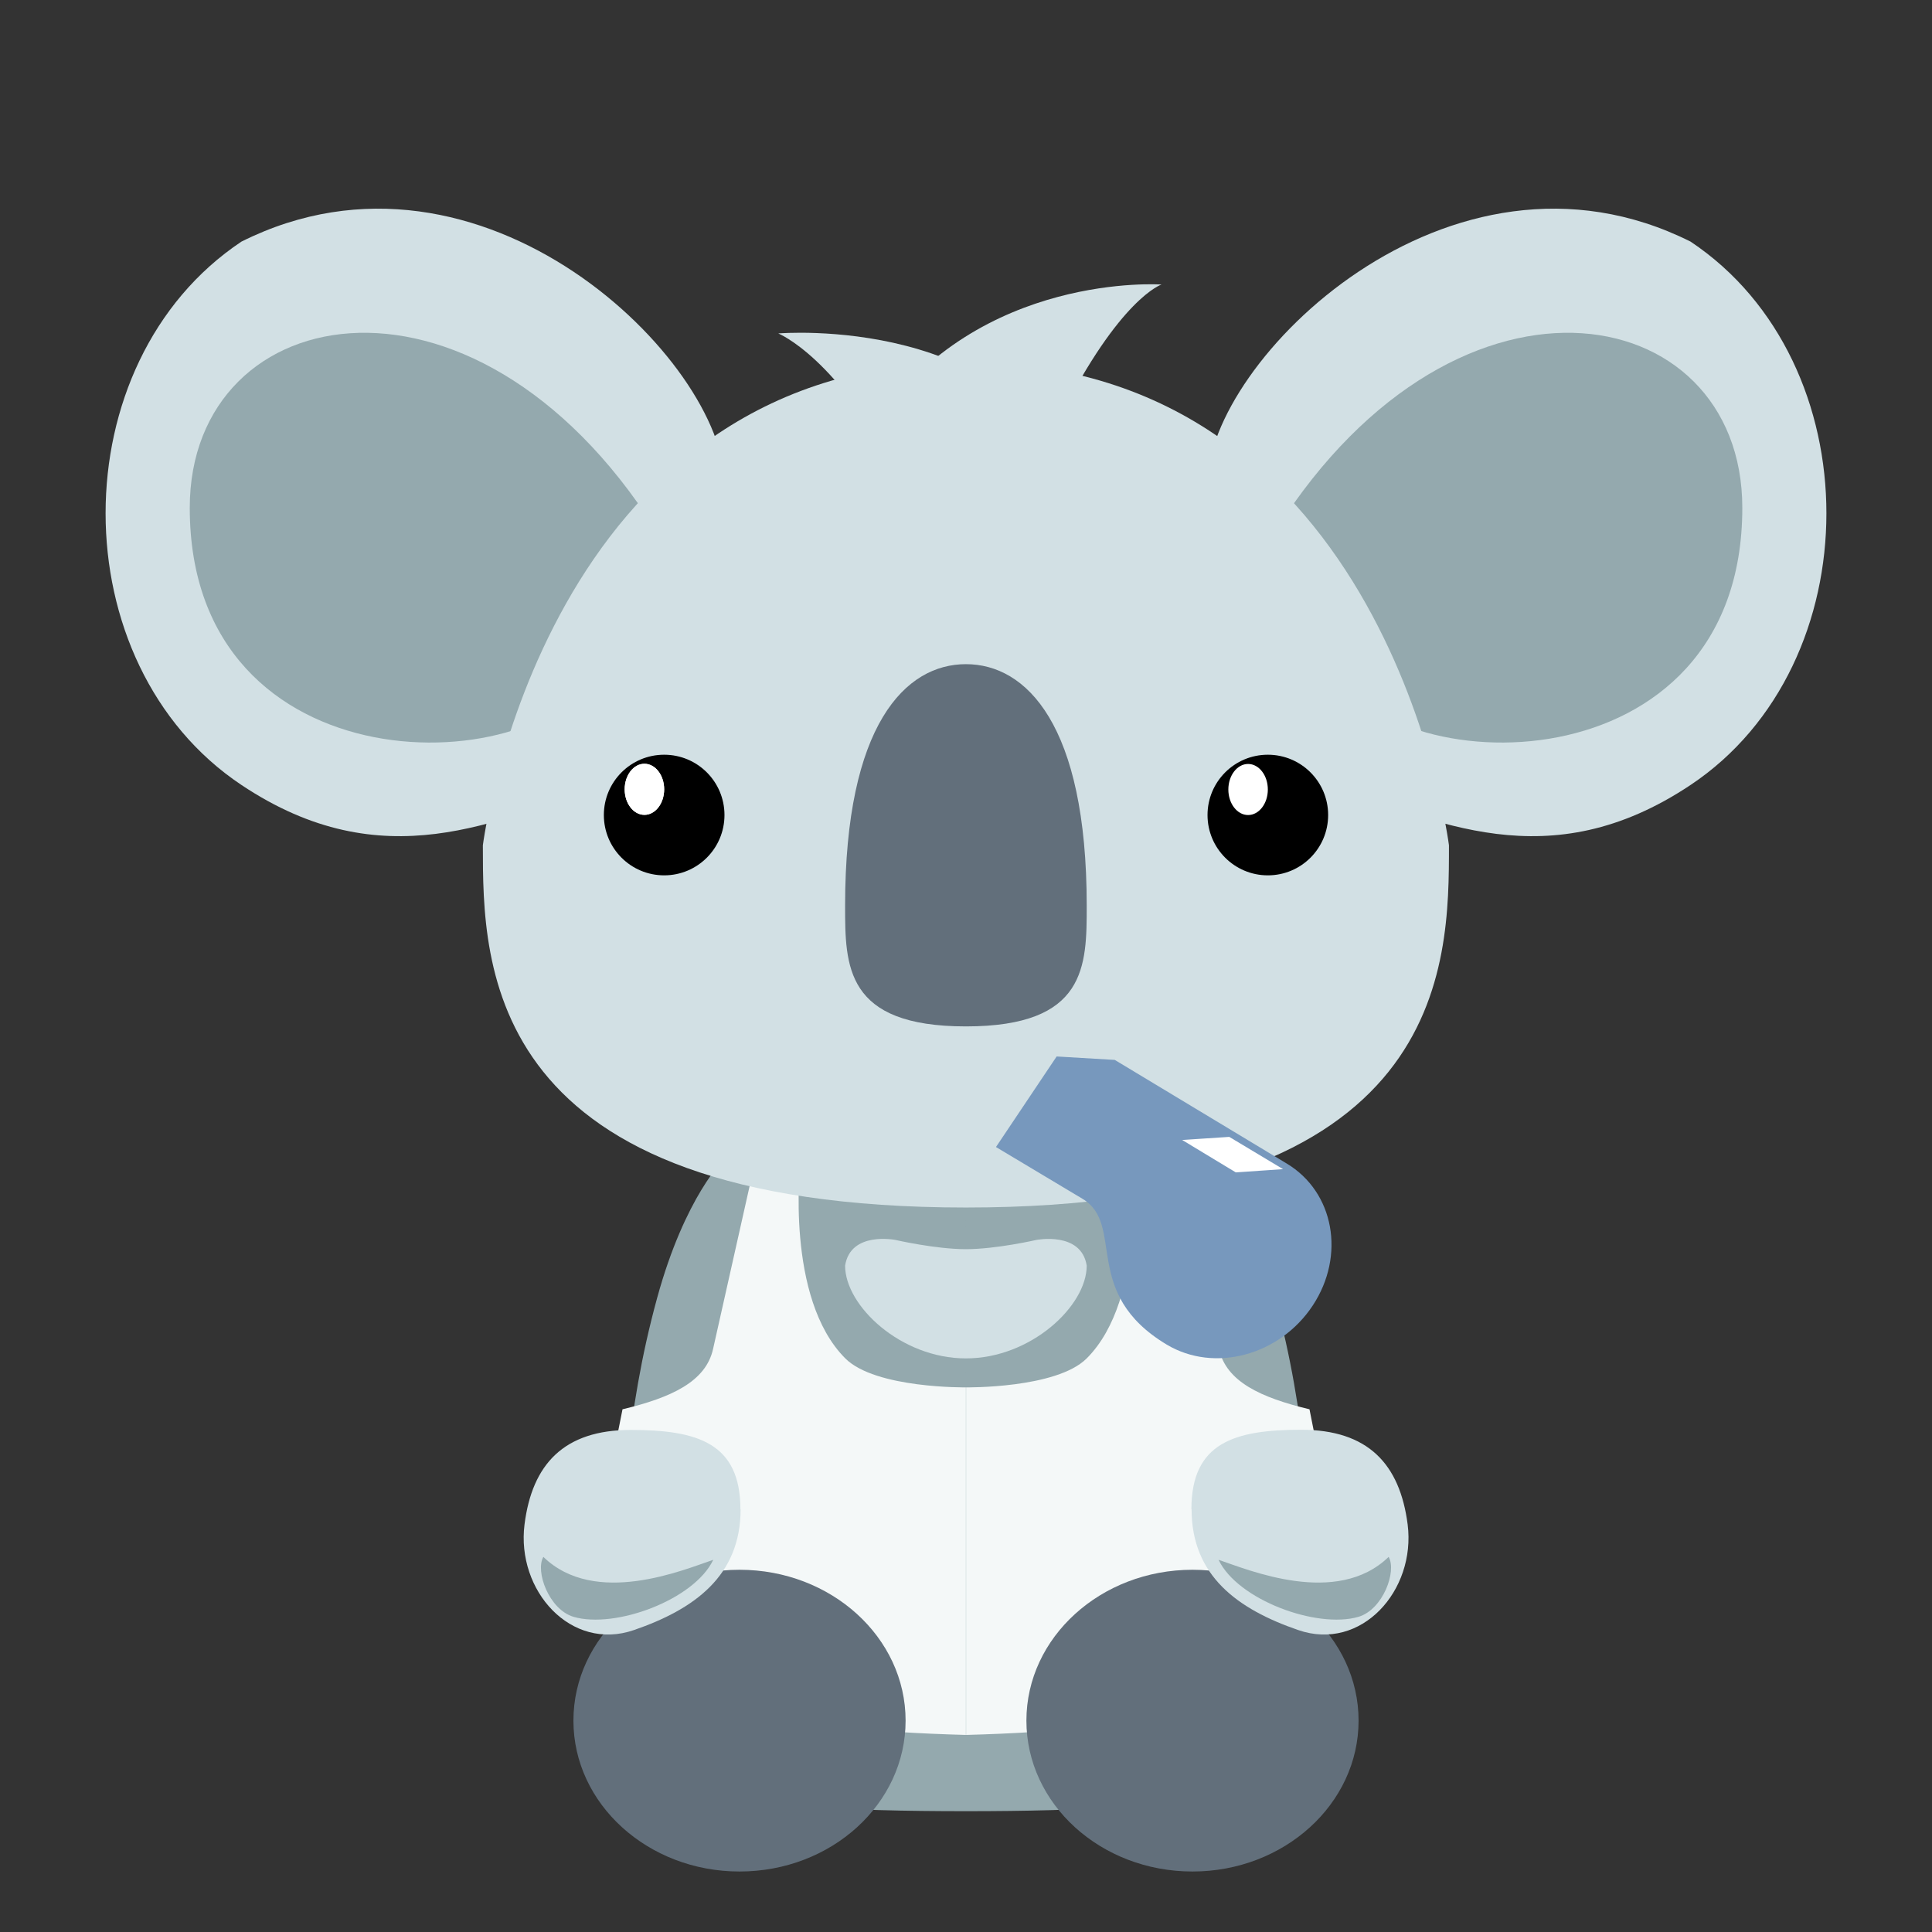 <?xml version="1.0" encoding="UTF-8" standalone="no"?>
<!-- Created with Inkscape (http://www.inkscape.org/) -->

<svg
   width="512"
   height="512"
   viewBox="0 0 10.667 10.667"
   version="1.1"
   id="svg1"
   xmlns="http://www.w3.org/2000/svg"
   xmlns:svg="http://www.w3.org/2000/svg">
  <rect x="0" y="0" width="10.667" height="10.667" fill="#333333" stroke="none"/>
  <defs
     id="defs1" />
  <g
     id="g46"
     style="display:inline">
    <path
       style="display:inline;fill:#94a9ae;fill-opacity:1;stroke-width:0.021"
       d="M 5.333,10 C 4,10 3.25,9.892 3.333,9.231 3.449,8.311 3.449,7.821 3.628,7.167 3.782,6.604 4,6.397 4,6.397 l 1.333,-0.231 z m 0,0 C 6.667,10 7.416,9.892 7.333,9.231 7.218,8.311 7.218,7.821 7.039,7.167 6.885,6.604 6.667,6.397 6.667,6.397 L 5.333,6.167 Z"
       id="path37" />
    <path
       style="display:inline;fill:#d2e0e4;fill-opacity:1;stroke-width:0.021"
       d="m 5.333,7.5 c -0.359,0 -0.667,-0.29 -0.667,-0.512 0.03,-0.192 0.278,-0.142 0.278,-0.142 0,0 0.222,0.051 0.389,0.051 z m 0,0 c 0.359,0 0.667,-0.29 0.667,-0.512 C 5.97,6.797 5.722,6.846 5.722,6.846 c 0,0 -0.222,0.051 -0.389,0.051 z"
       id="path50" />
    <g
       id="g52"
       transform="rotate(-179.93,5.26,6.953)"
       style="display:none">
      <path
         style="fill:#94a9ae;fill-opacity:1;stroke-width:0.021"
         d="m 4.898,7.243 c 0,0 0.12,-0.333 0.5,-0.389 -0.167,0.223 -0.098,0.386 -0.098,0.386 z"
         id="path54" />
      <path
         style="fill:#94a9ae;fill-opacity:1;stroke-width:0.021"
         d="m 5.011,7.346 c 0,0 0.12,-0.333 0.5,-0.389 -0.167,0.223 -0.098,0.386 -0.098,0.386 z"
         id="path55" />
      <path
         style="fill:#94a9ae;fill-opacity:1;stroke-width:0.021"
         d="m 5.168,6.154 c 0,0 -0.029,0.353 -0.382,0.505 0.103,-0.258 -0.006,-0.398 -0.006,-0.398 z"
         id="path56" />
      <path
         style="fill:#94a9ae;fill-opacity:1;stroke-width:0.021"
         d="m 5.894,6.531 c 0,0 -0.302,0.184 -0.634,-0.011 0.269,-0.069 0.318,-0.239 0.318,-0.239 z"
         id="path57" />
      <path
         style="fill:#94a9ae;fill-opacity:1;stroke-width:0.021"
         d="m 4.185,6.873 c 0,0 0.34,-0.1 0.609,0.174 -0.278,-0.003 -0.369,0.149 -0.369,0.149 z"
         id="path58" />
      <path
         style="fill:#94a9ae;fill-opacity:1;stroke-width:0.021"
         d="m 6.093,7.362 c 0,0 -0.322,-0.147 -0.346,-0.531 0.208,0.185 0.376,0.13 0.376,0.13 z"
         id="path59" />
    </g>
    <path
       style="display:inline;fill:#f4f8f8;fill-opacity:1;stroke-width:0.021"
       d="M 3.27,8.947 C 3.162,8.762 3.282,8.588 3.437,7.781 c 0.271,-0.065 0.46,-0.153 0.5,-0.333 l 0.23,-1.025 0.252,-0.004 c 0,0 -0.085,0.748 0.248,1.081 0.167,0.167 0.667,0.16 0.667,0.16 V 9.579 C 4.304,9.551 3.64,9.412 3.27,8.947 Z m 4.126,0 C 7.504,8.762 7.385,8.588 7.23,7.781 6.959,7.716 6.77,7.628 6.73,7.447 L 6.5,6.423 6.248,6.419 c 0,0 0.085,0.748 -0.248,1.081 C 5.833,7.667 5.333,7.66 5.333,7.66 V 9.579 C 6.363,9.551 7.027,9.412 7.396,8.947 Z"
       id="path48" />
    <path
       style="display:inline;fill:#626f7b;fill-opacity:1;stroke-width:0.021"
       id="path38"
       d="m 5,9.333 c 0,0.46 -0.41,0.833 -0.917,0.833 -0.506,0 -0.917,-0.373 -0.917,-0.833 0,-0.46 0.41,-0.833 0.917,-0.833 0.506,0 0.917,0.373 0.917,0.833 z m 0.667,0 c 0,0.46 0.41,0.833 0.917,0.833 0.506,0 0.917,-0.373 0.917,-0.833 0,-0.46 -0.41,-0.833 -0.917,-0.833 -0.506,0 -0.917,0.373 -0.917,0.833 z"
       transform="translate(-8.9406944e-8,0.167)" />
    <g
       id="g60"
       style="display:inline">
      <path
         id="ellipse38"
         style="display:inline;fill:#d2e0e4;stroke-width:0.021"
         d="m 4.089,8.333 c 0,0.368 -0.255,0.552 -0.589,0.667 -0.348,0.12 -0.65,-0.218 -0.604,-0.583 0.042,-0.333 0.218,-0.522 0.586,-0.522 0.368,0 0.606,0.071 0.606,0.439 z m 2.49,0 c 0,0.368 0.255,0.552 0.589,0.667 0.348,0.12 0.65,-0.218 0.604,-0.583 C 7.729,8.083 7.553,7.894 7.184,7.894 c -0.368,0 -0.606,0.071 -0.606,0.439 z" />
      <path
         style="fill:#94a9ae;fill-opacity:1;stroke-width:0.021"
         d="m 3,8.596 c -0.046,0.079 0.031,0.291 0.167,0.331 C 3.397,8.994 3.833,8.833 3.938,8.612 3.775,8.667 3.287,8.874 3,8.596 Z m 4.667,0 c 0.046,0.079 -0.031,0.291 -0.167,0.331 C 7.27,8.994 6.833,8.833 6.728,8.612 6.892,8.667 7.38,8.874 7.667,8.596 Z"
         id="path60" />
    </g>
  </g>
  <g
     id="layer2">
    <g
       id="layer1"
       style="display:inline">
      <path
         style="fill:#d2e0e4;fill-opacity:1;stroke-width:0.124"
         d="m 4,4 c 0,-0.667 -1.333,-2 -2.667,-1.333 -1,0.667 -1,2.333 -6e-7,3 0.784,0.523 1.409,0.197 2,0 z m 2.667,0 c 0,-0.667 1.333,-2 2.667,-1.333 1,0.667 1,2.333 6e-7,3 -0.784,0.523 -1.409,0.197 -2,0 z"
         id="path9"
         transform="translate(0,-1.333)" />
      <path
         style="display:inline;fill:#94a9ae;fill-opacity:1;stroke-width:0.124"
         d="M 4.067,4.5 C 3.151,3.077 1.667,3.333 1.667,4.333 c 0,1.333 1.79,1.305 2.095,0.736 z m 3.056,0 C 8.04,3.077 9.524,3.333 9.524,4.333 c 0,1.333 -1.79,1.305 -2.095,0.736 z"
         id="path16"
         transform="matrix(1.091,0,0,1.171,-0.771,-2.27)" />
      <path
         style="display:inline;fill:#d2e0e4;fill-opacity:1;stroke-width:0.15"
         d="m 5.333,3.333 c -2.333,3e-7 -2.667,2.667 -2.667,2.667 -6e-7,0.667 0,2 2.667,2 z m 1.2e-6,0 c 2.333,3e-7 2.667,2.667 2.667,2.667 6e-7,0.667 0,2 -2.667,2 z"
         id="path8"
         transform="translate(0,-1.333)" />
      <path
         style="fill:#d2e0e4;fill-opacity:1;stroke-width:0.124"
         d="M 4.839,2.333 C 5.408,1.5 6.413,1.571 6.413,1.571 c 0,0 -0.23,0.073 -0.564,0.74 -0.128,0.257 -0.182,0.022 -0.182,0.022 z"
         id="path14" />
      <path
         style="display:inline;fill:#626f7b;fill-opacity:1;stroke-width:0.124"
         d="m 5.333,5 c -0.333,0 -0.667,0.333 -0.667,1.333 0,0.333 0,0.667 0.667,0.667 z m 0,0 c 0.333,0 0.667,0.333 0.667,1.333 0,0.333 0,0.667 -0.667,0.667 z"
         id="path15"
         transform="translate(0,-1.333)" />
      <g
         id="g41">
        <path
           style="fill:#000000;stroke-width:0.021"
           id="path1"
           d="m 4,5.654 c 0,0.184 -0.149,0.333 -0.333,0.333 -0.184,0 -0.333,-0.149 -0.333,-0.333 0,-0.184 0.149,-0.333 0.333,-0.333 0.184,0 0.333,0.149 0.333,0.333 z m 2.667,0 c 0,0.184 0.149,0.333 0.333,0.333 0.184,0 0.333,-0.149 0.333,-0.333 0,-0.184 -0.149,-0.333 -0.333,-0.333 -0.184,0 -0.333,0.149 -0.333,0.333 z"
           transform="translate(9.5367443e-7,-1.154)" />
        <ellipse
           style="fill:#ffffff;stroke-width:0.021"
           id="path39"
           transform="translate(-0.121,-1.296)"
           cx="3.679"
           cy="5.654"
           rx="0.109"
           ry="0.141" />
        <ellipse
           style="fill:#ffffff;stroke-width:0.021"
           id="ellipse42"
           transform="translate(-0.121,-1.296)"
           cx="3.679"
           cy="5.654"
           rx="0.109"
           ry="0.141" />
        <ellipse
           style="fill:#ffffff;stroke-width:0.021"
           id="path39-8"
           cx="6.891"
           cy="4.359"
           rx="0.109"
           ry="0.141" />
      </g>
      <path
         style="display:none;opacity:0;fill:#000000;fill-opacity:1;stroke-width:0.021"
         id="rect4"
         height="0.167"
         x="3"
         y="5.5"
         width="1"
         d="M 3,5.5 H 4 V 5.667 H 3 Z M 7.5,5.098 6.516,5.275 6.545,5.439 7.529,5.262 Z"
         transform="rotate(5.101,19.8,5.589)" />
      <path
         style="fill:#d2e0e4;fill-opacity:1;stroke-width:0.124"
         d="m 5.958,2.728 c -0.333,-1 -1.661,-0.887 -1.661,-0.887 0,0 0.333,0.134 0.667,0.801 0.128,0.257 0.167,0.086 0.167,0.086 z"
         id="path42" />
    </g>
    <g
       id="g31"
       style="display:none;opacity:0">
      <path
         style="fill:#d35f5f;fill-opacity:1;stroke-width:0.124"
         d="m 4,4 c 0,-0.667 -1.333,-2 -2.667,-1.333 -1,0.667 -1,2.333 -6e-7,3 0.784,0.523 1.409,0.197 2,0 z m 2.667,0 c 0,-0.667 1.333,-2 2.667,-1.333 1,0.667 1,2.333 6e-7,3 -0.784,0.523 -1.409,0.197 -2,0 z"
         id="path13"
         transform="translate(0,-1.333)" />
      <path
         style="display:inline;fill:#a02c2c;fill-opacity:1;stroke-width:0.124"
         d="M 4.067,4.5 C 3.151,3.077 1.667,3.333 1.667,4.333 c 0,1.333 1.79,1.305 2.095,0.736 z m 3.056,0 C 8.04,3.077 9.524,3.333 9.524,4.333 c 0,1.333 -1.79,1.305 -2.095,0.736 z"
         id="path17"
         transform="matrix(1.091,0,0,1.171,-0.771,-2.27)" />
      <path
         style="display:inline;fill:#d35f5f;fill-opacity:1;stroke-width:0.15"
         d="m 5.333,3.333 c -2.333,3e-7 -2.667,2.667 -2.667,2.667 -6e-7,0.667 0,2 2.667,2 z m 1.2e-6,0 c 2.333,3e-7 2.667,2.667 2.667,2.667 6e-7,0.667 0,2 -2.667,2 z"
         id="path19"
         transform="translate(0,-1.333)" />
      <path
         style="display:inline;fill:#501616;fill-opacity:1;stroke-width:0.124"
         d="m 5.333,5 c -0.333,0 -0.667,0.333 -0.667,1.333 0,0.333 0,0.667 0.667,0.667 z m 0,0 c 0.333,0 0.667,0.333 0.667,1.333 0,0.333 0,0.667 -0.667,0.667 z"
         id="path22"
         transform="translate(0,-1.333)" />
      <g
         id="g27">
        <path
           style="fill:#000000;stroke-width:0.021"
           id="path25"
           d="m 4,5.654 c 0,0.184 -0.149,0.333 -0.333,0.333 -0.184,0 -0.333,-0.149 -0.333,-0.333 0,-0.184 0.149,-0.333 0.333,-0.333 0.184,0 0.333,0.149 0.333,0.333 z m 2.667,0 c 0,0.184 0.149,0.333 0.333,0.333 0.184,0 0.333,-0.149 0.333,-0.333 0,-0.184 -0.149,-0.333 -0.333,-0.333 -0.184,0 -0.333,0.149 -0.333,0.333 z"
           transform="translate(9.5367443e-7,-1.154)" />
        <ellipse
           style="fill:#ffffff;stroke-width:0.021"
           id="ellipse25"
           transform="translate(-0.121,-1.296)"
           cx="3.679"
           cy="5.654"
           rx="0.109"
           ry="0.141" />
        <ellipse
           style="fill:#ffffff;stroke-width:0.021"
           id="ellipse26"
           transform="translate(-0.121,-1.296)"
           cx="3.679"
           cy="5.654"
           rx="0.109"
           ry="0.141" />
        <ellipse
           style="fill:#ffffff;stroke-width:0.021"
           id="ellipse27"
           cx="6.891"
           cy="4.359"
           rx="0.109"
           ry="0.141" />
      </g>
      <path
         style="display:inline;opacity:1;fill:#000000;fill-opacity:1;stroke-width:0.021"
         id="path27"
         height="0.167"
         x="3"
         y="5.5"
         width="1"
         d="M 3,5.5 H 4 V 5.667 H 3 Z M 7.5,5.098 6.516,5.275 6.545,5.439 7.529,5.262 Z"
         transform="rotate(5.101,19.8,5.589)" />
      <path
         style="display:inline;fill:#d35f5f;fill-opacity:1;stroke-width:0.124"
         d="M 4.839,2.333 C 5.408,1.5 6.413,1.571 6.413,1.571 c 0,0 -0.23,0.073 -0.564,0.74 -0.128,0.257 -0.182,0.022 -0.182,0.022 z"
         id="path20" />
      <path
         style="fill:#d35f5f;fill-opacity:1;stroke-width:0.124"
         d="m 5.958,2.728 c -0.333,-1 -1.661,-0.887 -1.661,-0.887 0,0 0.333,0.134 0.667,0.801 0.128,0.257 0.167,0.086 0.167,0.086 z"
         id="path31" />
    </g>
  </g>
  <g
     id="g71"
     transform="translate(-0.753,-0.961)"
     style="display:inline">
    <path
       id="path70"
       style="fill:#7798bd;fill-opacity:1;stroke-width:0.124"
       d="M 6.92,6.461 6.585,6.961 7.063,7.247 C 7.301,7.39 7.051,7.766 7.528,8.052 7.791,8.209 8.152,8.112 8.334,7.836 8.516,7.56 8.452,7.209 8.19,7.052 L 7.241,6.48 Z"
       transform="translate(-0.333,0.333)" />
    <path
       style="fill:#ffffff;fill-opacity:1;stroke-width:0.124"
       d="M 7.837,7.416 7.576,7.434 7.28,7.255 7.54,7.238 Z"
       id="path71" />
  </g>
</svg>
